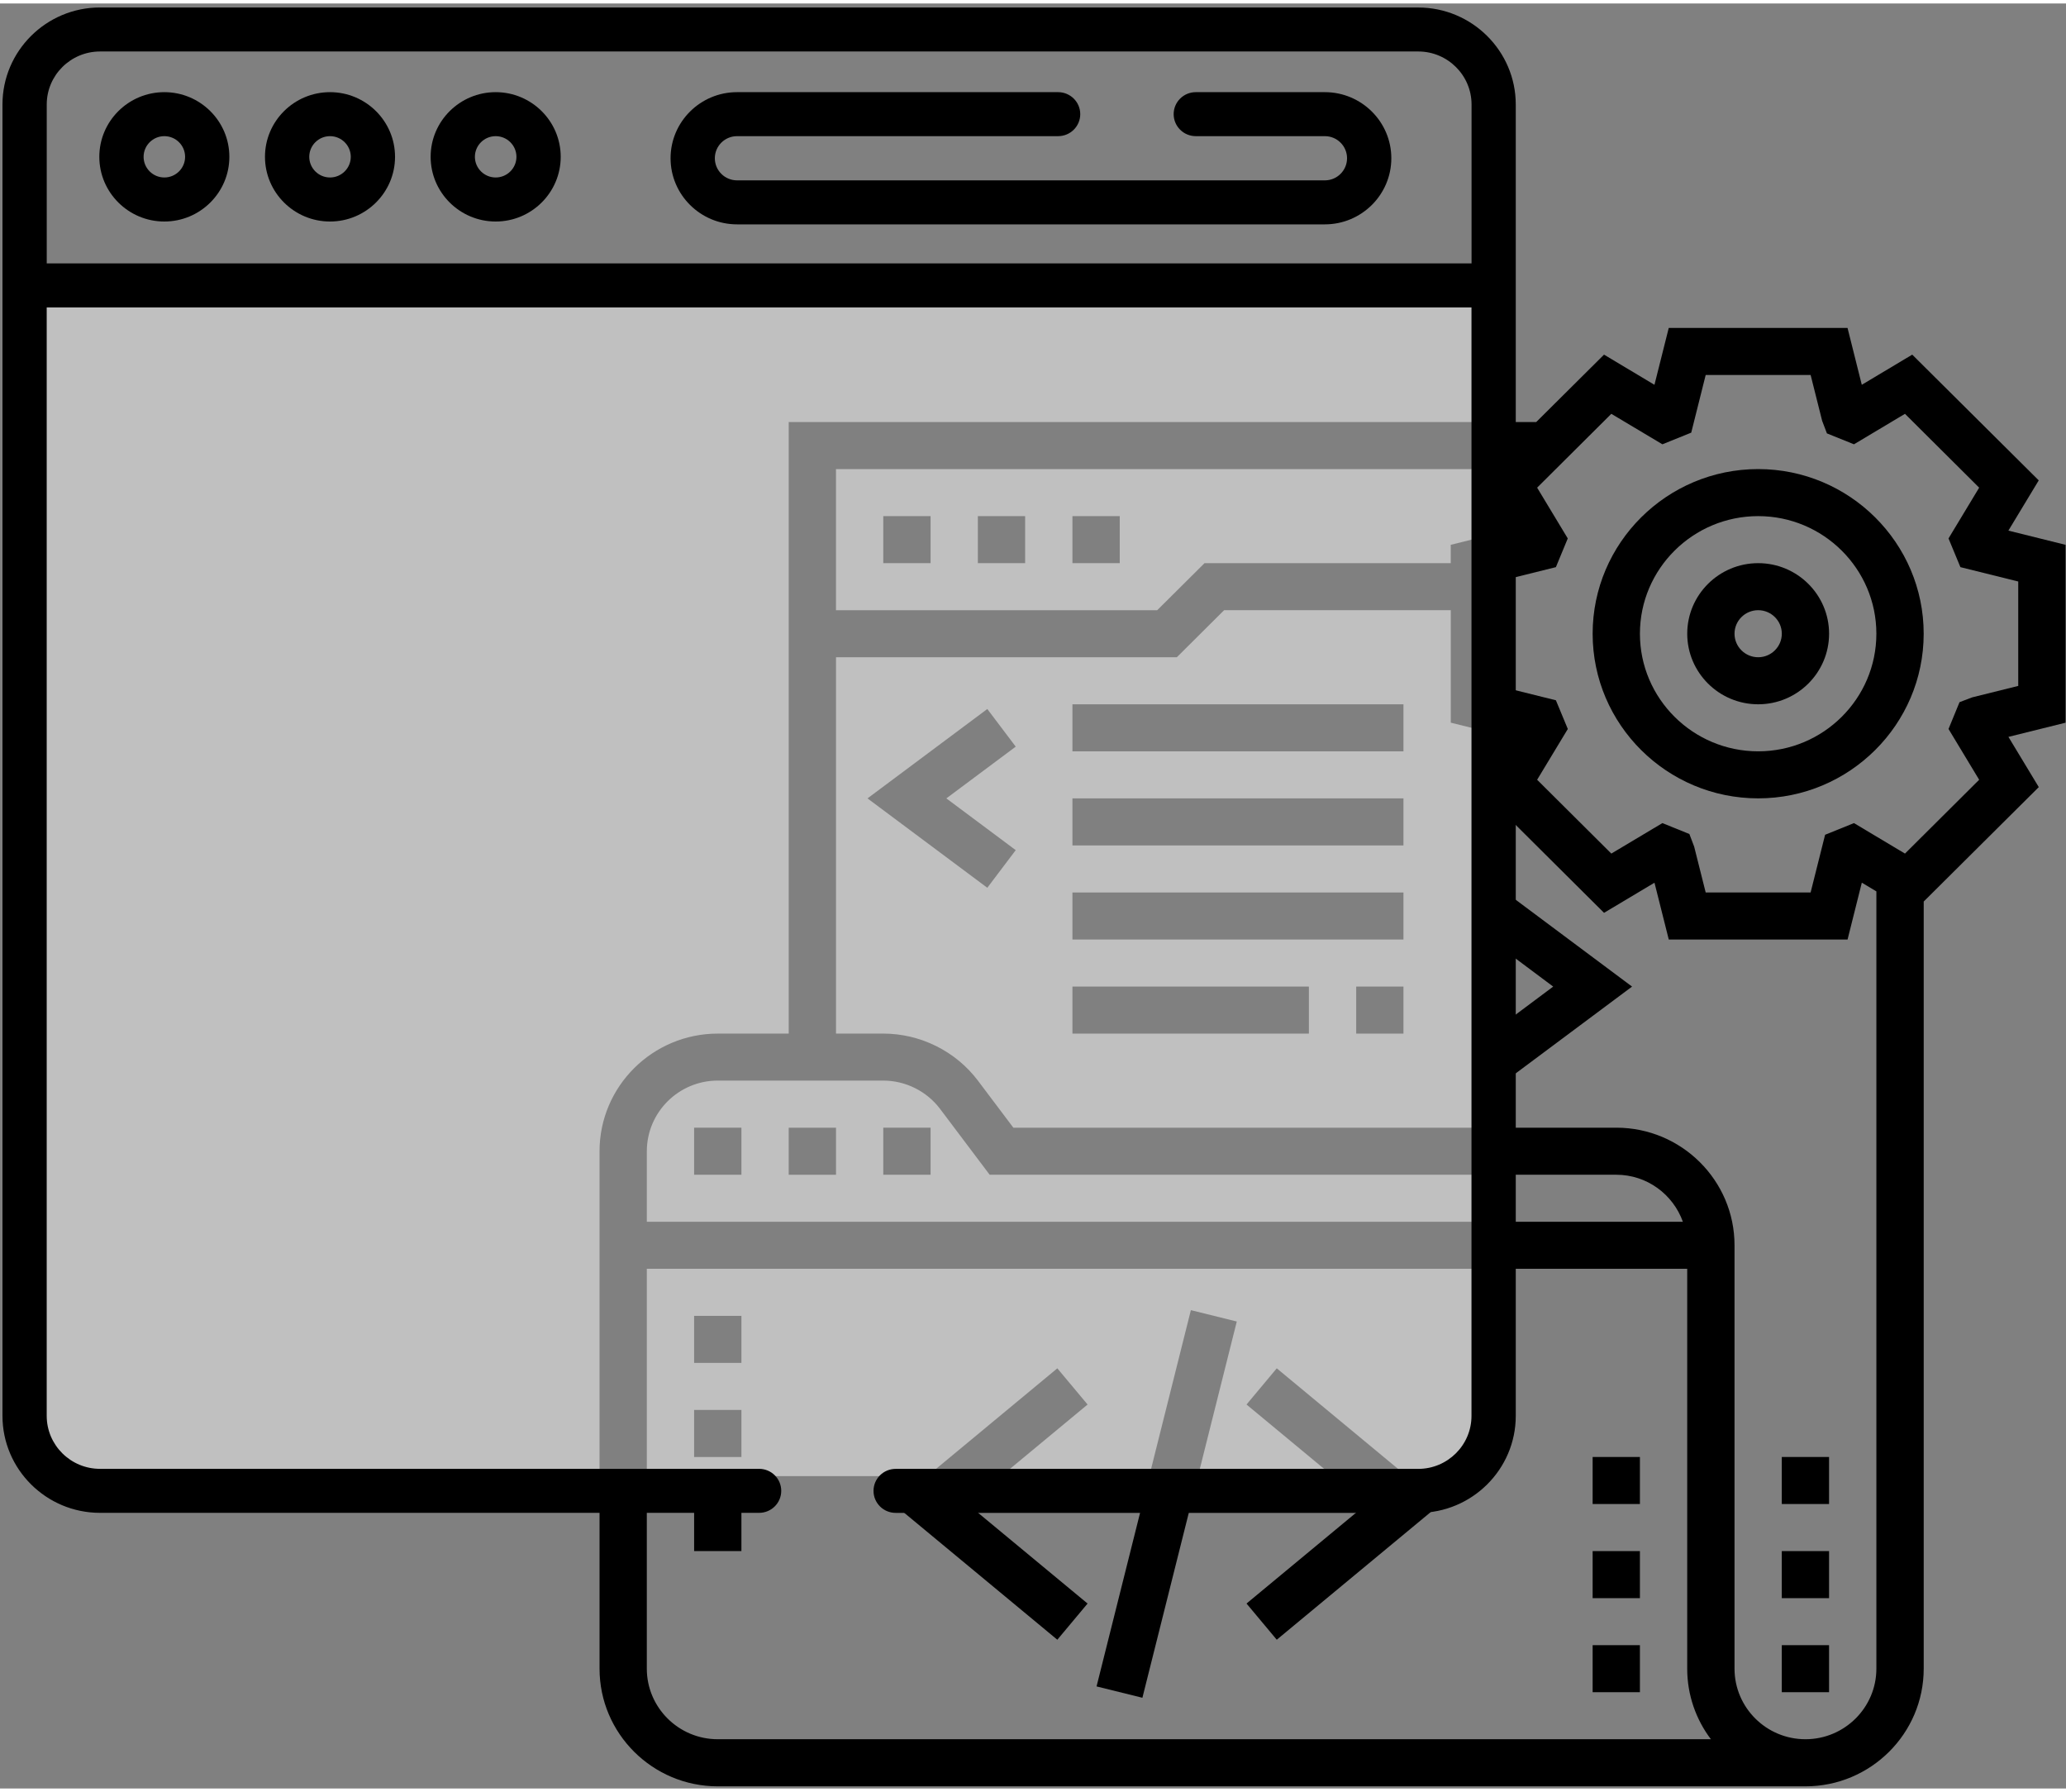 <?xml version="1.0" encoding="UTF-8"?>
<svg width="512" height="444" viewBox="-.622 -.991 514 444" xmlns="http://www.w3.org/2000/svg">
<rect x="-.622" y="-.991" width="514" height="444" fill="#808080" stroke="none"/>
<path d="m219.13 126.52h11.764v11.699h-11.764v-11.699z"/>
<path d="m242.66 126.52h11.76v11.699h-11.76v-11.699z"/>
<path d="m266.19 126.52h11.77v11.699h-11.77v-11.699z"/>
<path d="m513.26 133.66-14.216-3.533 7.552-12.496-31.472-31.276-12.55 7.497-3.546-14.138h-44.483l-3.555 14.142-12.549-7.501-16.869 16.765h-185.97v152.12h-17.646c-16.223 0-29.418 13.128-29.418 29.259v128.71c0 16.138 13.195 29.266 29.418 29.266h270.6c16.22 0 29.421-13.128 29.421-29.266v-190.82l28.628-28.462-7.552-12.494 14.216-3.528v-44.24zm-143.45-18.835-2.835 2.806 7.535 12.496-14.2 3.533v4.566h-61.259l-11.771 11.7h-79.919v-35.101h162.45zm-191.86 152.1h41.176c5.52 0 10.807 2.633 14.121 7.024l12.351 16.397h155.89c7.66 0 14.131 4.899 16.574 11.698h-257.76v-17.548c0-9.682 7.918-17.571 17.652-17.571zm0 163.83c-9.733 0-17.652-7.874-17.652-17.555v-99.46h258.84v99.46c0 6.581 2.198 12.667 5.895 17.555h-247.08zm270.6 0c-9.732 0-17.64-7.874-17.64-17.555v-105.31c0-16.131-13.195-29.249-29.42-29.249h-150l-8.826-11.716c-5.521-7.313-14.323-11.688-23.531-11.688h-11.764v-93.612h84.789l11.764-11.704h56.396v27.975l14.205 3.528-7.524 12.494 31.448 31.279 12.549-7.491 3.555 14.127h44.483l3.546-14.136 3.623 2.164v193.34c-1e-3 9.68-7.921 17.554-17.651 17.554zm52.948-262-11.467 2.849-3.144 1.199-2.737 6.665 7.624 12.63-18.455 18.363-12.689-7.582-7.185 2.904-3.602 14.349h-26.106l-2.868-11.408-1.189-3.131-6.714-2.713-12.705 7.582-18.459-18.363 7.633-12.63-2.966-7.141-14.39-3.572v-25.969l14.39-3.572 2.954-7.141-7.621-12.629 18.459-18.367 12.705 7.581 7.175-2.898 3.597-14.349h26.106l2.865 11.406 1.19 3.127 6.73 2.713 12.689-7.581 18.455 18.367-7.624 12.629 2.959 7.141 14.389 3.572v25.969z"/>
<path d="m436.8 114.82c-22.713 0-41.188 18.375-41.188 40.951 0 22.582 18.475 40.954 41.188 40.954 22.695 0 41.172-18.373 41.172-40.954 0-22.576-18.477-40.951-41.172-40.951zm0 70.204c-16.225 0-29.425-13.119-29.425-29.253 0-16.133 13.2-29.25 29.425-29.25 16.202 0 29.401 13.117 29.401 29.25 0 16.135-13.199 29.253-29.401 29.253z"/>
<path d="m172.07 278.64h11.765v11.706h-11.765v-11.706z"/>
<path d="M195.6,278.645h11.767v11.706H195.6V278.645z"/>
<path d="m219.13 278.64h11.764v11.706h-11.764v-11.706z"/>
<path d="m245.01 174.5-29.804 22.232 29.804 22.231 7.069-9.358-17.26-12.873 17.26-12.872-7.069-9.36z"/>
<path d="m368.56 230.67 17.239 12.876-17.239 12.869 7.05 9.358 29.809-22.228-29.809-22.242-7.05 9.367z"/>
<path d="m266.19 173.33h82.354v11.698h-82.354v-11.698z"/>
<path d="m266.19 196.73h82.354v11.704h-82.354v-11.704z"/>
<path d="m266.19 220.14h82.354v11.698h-82.354v-11.698z"/>
<path d="m266.19 243.54h58.825v11.699h-58.825v-11.699z"/>
<path d="m336.79 243.54h11.753v11.699h-11.753v-11.699z"/>
<path d="m309.5 347.5 29.862 24.754-29.862 24.75 7.523 9.001 40.718-33.751-40.717-33.754-7.524 9z"/>
<path d="m262.43 338.5-40.723 33.755 40.723 33.751 7.525-9.001-29.873-24.75 29.873-24.754-7.525-9.001z"/>
<path d="m272.19 417.62 23.467-93.592 11.419 2.825-23.48 93.59-11.406-2.823z"/>
<path d="m172.07 372.25h11.765v11.702h-11.765v-11.702z"/>
<path d="m172.07 348.85h11.765v11.707h-11.765v-11.707z"/>
<path d="m172.07 325.45h11.765v11.697h-11.765v-11.697z"/>
<path d="m395.61 383.96h11.763v11.706h-11.763v-11.706z"/>
<path d="m395.61 360.55h11.763v11.7h-11.763v-11.7z"/>
<path d="m395.61 407.36h11.763v11.699h-11.763v-11.699z"/>
<path d="m442.67 360.55h11.761v11.7h-11.761v-11.7z"/>
<path d="m442.67 407.36h11.761v11.699h-11.761v-11.699z"/>
<path d="m442.67 383.96h11.761v11.706h-11.761v-11.706z"/>
<path d="m436.8 138.22c-9.736 0-17.655 7.874-17.655 17.55 0 9.675 7.919 17.556 17.655 17.556 9.729 0 17.637-7.88 17.637-17.556 0-9.677-7.909-17.55-17.637-17.55zm0 23.404c-3.247 0-5.889-2.621-5.889-5.854 0-3.229 2.642-5.85 5.889-5.85 3.229 0 5.876 2.621 5.876 5.85 0 3.233-2.648 5.854-5.876 5.854z"/>
<rect x="6.989" y="69.111" width="363.26" height="296.2" enable-background="new    " fill="#fff" opacity=".5"/>
<path d="m40.266 21.064c-8.921 0-16.178 7.212-16.178 16.085 0 8.872 7.257 16.093 16.178 16.093 8.917 0 16.176-7.221 16.176-16.093-1e-3 -8.873-7.26-16.085-16.176-16.085zm0 21.223c-2.849 0-5.162-2.309-5.162-5.137 0-2.831 2.313-5.141 5.162-5.141 2.852 0 5.163 2.31 5.163 5.141 0 2.828-2.311 5.137-5.163 5.137z"/>
<path d="m81.48 21.064c-8.921 0-16.177 7.212-16.177 16.085 0 8.872 7.255 16.093 16.177 16.093 8.917 0 16.179-7.221 16.179-16.093 3e-3 -8.873-7.263-16.085-16.179-16.085zm0 21.223c-2.845 0-5.162-2.309-5.162-5.137 0-2.831 2.317-5.141 5.162-5.141 2.85 0 5.167 2.31 5.167 5.141 0 2.828-2.313 5.137-5.167 5.137z"/>
<path d="m122.7 21.064c-8.919 0-16.183 7.212-16.183 16.085 0 8.872 7.264 16.093 16.183 16.093 8.917 0 16.178-7.221 16.178-16.093-1e-3 -8.873-7.261-16.085-16.178-16.085zm0 21.223c-2.85 0-5.172-2.309-5.172-5.137 0-2.831 2.322-5.141 5.172-5.141 2.844 0 5.163 2.31 5.163 5.141-1e-3 2.828-2.313 5.137-5.163 5.137z"/>
<path d="m352.22 0h-327.96c-13.378 0-24.267 10.829-24.267 24.135v326.18c0 13.305 10.889 24.129 24.267 24.129h163.98c3.042 0 5.503-2.447 5.503-5.475 0-3.023-2.461-5.469-5.503-5.469h-163.98c-7.314 0-13.26-5.91-13.26-13.186v-275.7h354.47v275.71c0 7.275-5.943 13.186-13.257 13.186h-130c-3.045 0-5.512 2.445-5.512 5.469 0 3.027 2.47 5.475 5.512 5.475h130c13.379 0 24.273-10.824 24.273-24.129v-326.18c1e-3 -13.306-10.893-24.135-24.272-24.135zm13.256 63.656h-354.47v-39.521c0-7.273 5.95-13.187 13.26-13.187h327.96c7.313 0 13.257 5.914 13.257 13.187v39.521h-1e-3z"/>
<path d="m328.99 21.064h-32.101c-3.055 0-5.514 2.449-5.514 5.469 0 3.027 2.459 5.476 5.514 5.476h32.101c3.047 0 5.521 2.462 5.521 5.495 0 3.031-2.475 5.5-5.521 5.5h-146.24c-3.047 0-5.526-2.469-5.526-5.5 0-3.032 2.479-5.495 5.526-5.495h79.873c3.045 0 5.511-2.449 5.511-5.476 0-3.024-2.477-5.469-5.511-5.469h-79.873c-9.116 0-16.541 7.371-16.541 16.439 0 9.071 7.424 16.445 16.541 16.445h146.24c9.115 0 16.536-7.374 16.536-16.445 0-9.068-7.421-16.439-16.536-16.439z"/>
</svg>
